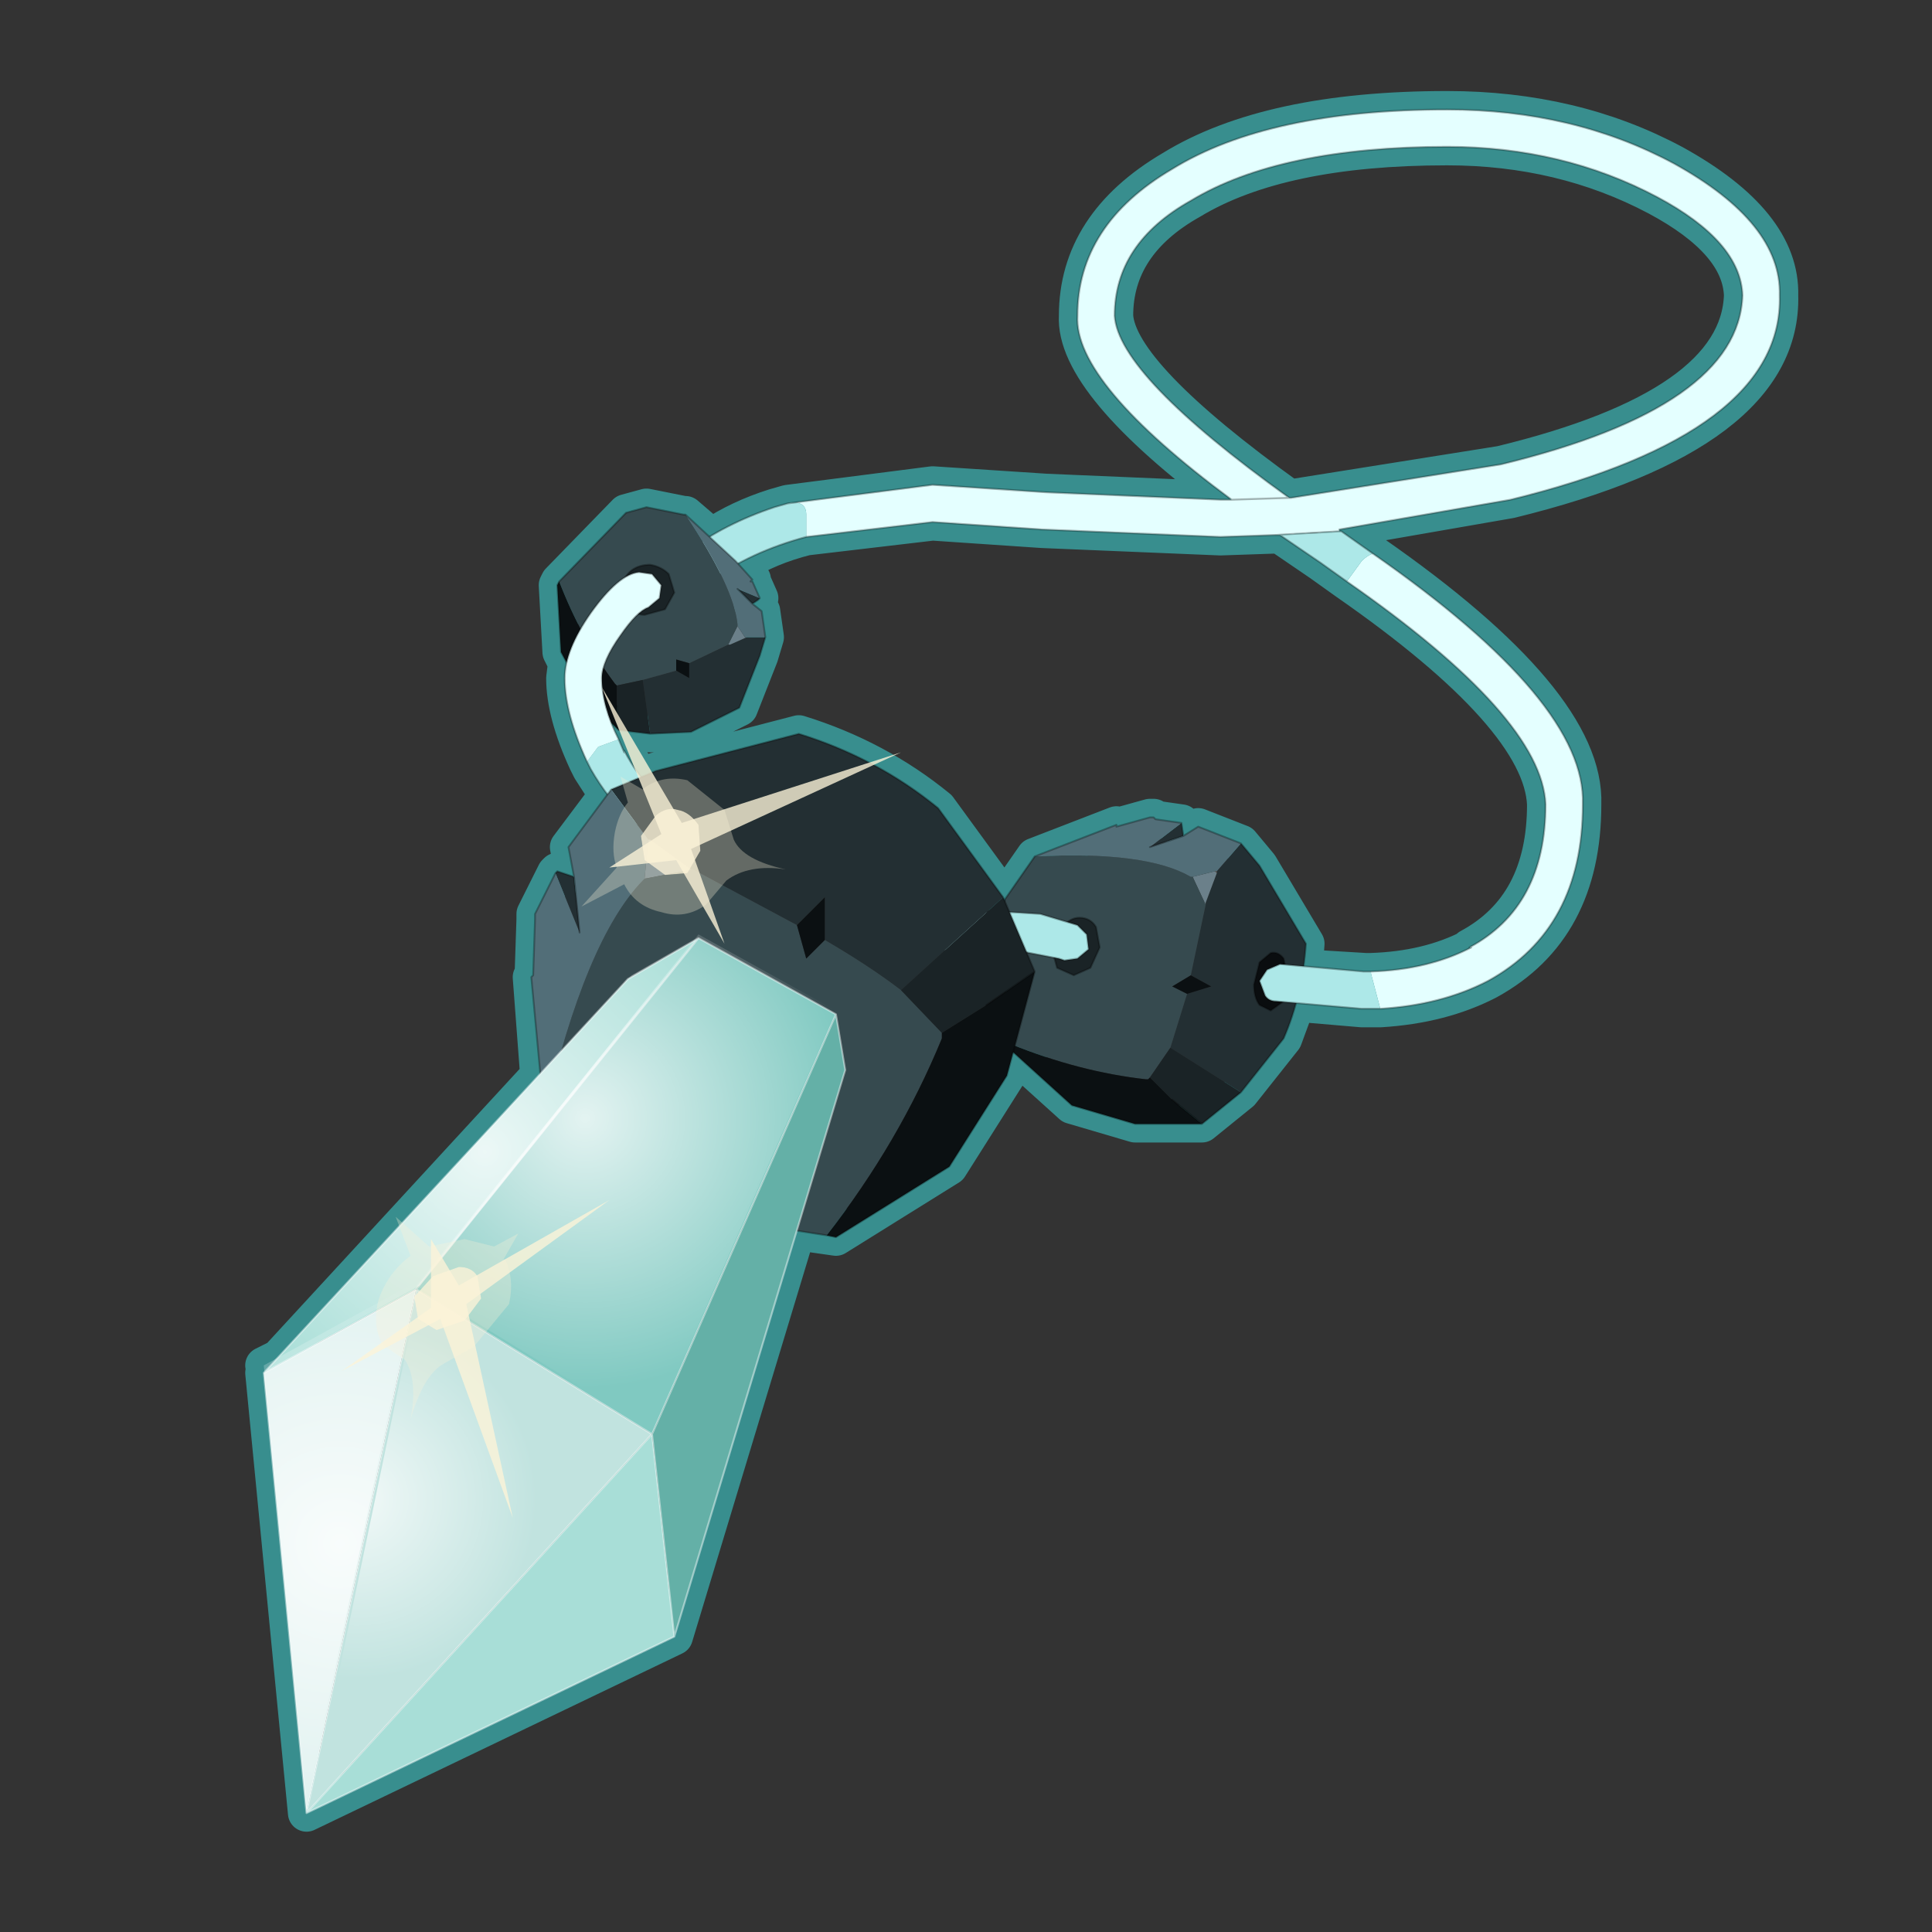 <?xml version="1.0" encoding="UTF-8" standalone="no"?>
<svg xmlns:xlink="http://www.w3.org/1999/xlink" height="520.0px" width="520.0px" xmlns="http://www.w3.org/2000/svg">
  <rect width="100%" height="100%" fill="#333333" stroke="none"/>
  <g transform="matrix(10.0, 0.0, 0.0, 10.0, 0.0, 0.0)">
    <use height="52.0" transform="matrix(1.0, 0.0, 0.0, 1.0, 0.0, 0.0)" width="52.0" xlink:href="#shape0"/>
    <use height="14.1" transform="matrix(1.0, 0.0, 0.0, 1.0, 7.1, 34.5)" width="4.1" xlink:href="#sprite0"/>
    <use height="14.1" transform="matrix(1.0, 0.0, 0.0, 1.0, 8.35, 34.6)" width="9.3" xlink:href="#sprite1"/>
    <use height="11.7" transform="matrix(1.0, 0.0, 0.0, 1.0, 7.2, 25.15)" width="11.7" xlink:href="#sprite2"/>
    <use height="13.35" transform="matrix(1.0, 0.0, 0.0, 1.0, 11.2, 25.15)" width="11.3" xlink:href="#sprite4"/>
    <use height="22.35" transform="matrix(1.0, 0.0, 0.0, 1.0, 9.2, 18.5)" width="15.05" xlink:href="#shape5"/>
  </g>
  <defs>
    <g id="shape0" transform="matrix(1.0, 0.0, 0.0, 1.0, 0.0, 0.0)">
      <path d="M52.0 0.0 L52.0 52.0 0.0 52.0 0.0 0.0 52.0 0.0" fill="#33cc33" fill-opacity="0.0" fill-rule="evenodd" stroke="none"/>
      <path d="M31.55 4.55 Q29.0 6.05 29.0 8.5 28.9 10.3 33.15 13.45 L33.05 13.45 32.85 13.45 28.15 13.25 25.1 13.05 21.2 13.55 20.85 13.65 Q19.9 13.95 19.15 14.45 L18.45 13.85 18.4 13.85 17.4 13.65 16.85 13.8 15.05 15.65 15.0 15.75 15.1 17.55 15.25 17.85 15.2 18.25 Q15.2 19.2 15.8 20.5 L15.9 20.7 16.35 21.4 15.3 22.8 15.45 23.6 15.0 23.45 14.95 23.5 14.45 24.5 14.4 24.6 14.4 24.75 14.35 26.25 14.3 26.3 14.5 28.95 7.5 36.55 7.1 36.75 7.15 36.95 7.1 36.95 8.25 48.8 18.15 44.05 21.45 33.15 22.5 33.3 25.55 31.4 27.1 28.95 27.3 28.35 28.85 29.75 30.55 30.25 32.35 30.25 33.4 29.4 34.55 27.95 34.9 27.0 36.65 27.15 36.7 27.15 37.15 27.15 Q38.8 27.05 40.05 26.4 42.6 25.0 42.6 21.65 42.7 18.9 36.95 14.9 L36.1 14.3 36.05 14.3 36.05 14.25 40.65 13.45 Q48.0 11.65 47.9 7.95 47.95 6.0 45.05 4.4 42.35 2.95 38.95 2.95 34.15 2.95 31.55 4.55 M46.9 7.95 Q46.8 10.95 40.4 12.5 L34.75 13.4 34.7 13.4 Q30.1 10.1 30.0 8.5 30.0 6.55 32.05 5.4 34.45 3.95 38.95 3.95 42.05 3.95 44.6 5.3 46.85 6.5 46.9 7.95 M34.3 14.4 L34.45 14.4 35.55 15.15 36.25 15.65 Q41.5 19.3 41.6 21.65 41.6 24.4 39.55 25.5 L39.6 25.5 Q38.45 26.1 36.9 26.15 L36.75 26.15 35.1 26.05 35.15 25.4 33.9 23.3 33.4 22.7 32.25 22.25 31.85 22.5 31.8 22.15 31.1 22.05 31.05 22.0 30.95 22.0 30.05 22.25 30.05 22.2 27.85 23.05 27.05 24.2 27.05 24.25 27.0 24.15 25.25 21.75 Q23.6 20.4 21.5 19.75 L17.65 20.75 17.25 20.9 16.8 20.2 16.8 20.25 16.65 19.9 16.45 19.45 16.65 19.65 17.5 19.75 18.6 19.7 19.9 19.05 20.45 17.65 20.6 17.15 20.5 16.45 20.25 16.25 20.4 16.15 20.45 16.1 20.25 15.65 20.2 15.65 20.25 15.6 19.9 15.2 Q20.7 14.7 21.7 14.45 L25.1 14.05 28.05 14.25 32.85 14.45 34.3 14.4" fill="none" stroke="#3efdfd" stroke-linecap="round" stroke-linejoin="round" stroke-opacity="0.451" stroke-width="1.0"/>
      <path d="M31.95 26.75 L32.6 26.55 32.05 26.25 32.45 24.35 32.45 24.3 32.75 23.5 32.75 23.45 33.4 22.7 33.9 23.3 35.15 25.4 Q35.05 26.8 34.55 27.95 L33.4 29.4 31.5 28.2 31.95 26.75 M31.8 22.15 L31.85 22.5 30.95 22.8 31.8 22.15" fill="#232f33" fill-rule="evenodd" stroke="none"/>
      <path d="M32.75 23.45 L32.75 23.5 32.7 23.45 32.75 23.45" fill="#64564f" fill-rule="evenodd" stroke="none"/>
      <path d="M32.75 23.5 L32.45 24.3 32.45 24.35 32.1 23.6 32.7 23.45 32.75 23.5" fill="#6b808a" fill-rule="evenodd" stroke="none"/>
      <path d="M32.05 26.25 L31.55 26.55 31.95 26.75 31.5 28.2 30.95 29.0 30.9 29.05 30.85 29.05 Q29.05 28.85 27.2 28.1 L26.85 24.9 27.05 24.2 27.85 23.05 Q30.85 22.9 32.05 23.6 L32.1 23.6 32.45 24.35 32.05 26.25" fill="#364a4f" fill-rule="evenodd" stroke="none"/>
      <path d="M33.4 22.7 L32.75 23.45 32.7 23.45 32.1 23.6 32.05 23.6 Q30.85 22.9 27.85 23.05 L30.05 22.2 30.05 22.25 30.95 22.0 31.05 22.0 31.1 22.05 31.8 22.15 30.95 22.8 31.85 22.5 32.25 22.25 33.4 22.7" fill="#526e78" fill-rule="evenodd" stroke="none"/>
      <path d="M31.5 28.2 L33.4 29.4 32.35 30.25 31.55 29.6 30.95 29.0 31.5 28.2" fill="#1a2326" fill-rule="evenodd" stroke="none"/>
      <path d="M32.05 26.25 L32.6 26.55 31.95 26.75 31.55 26.55 32.05 26.25 M27.2 28.1 Q29.05 28.85 30.85 29.05 L30.9 29.05 30.95 29.0 31.55 29.6 32.35 30.25 30.55 30.25 28.85 29.75 27.25 28.3 27.2 28.1" fill="#0b1012" fill-rule="evenodd" stroke="none"/>
      <path d="M33.4 29.4 L34.55 27.95 Q35.05 26.8 35.15 25.4 L33.9 23.3 33.4 22.7 M32.35 30.25 L30.55 30.25 28.85 29.75 27.25 28.3 27.2 28.1 26.85 24.9 27.05 24.2 27.85 23.05 30.05 22.2 30.05 22.25 30.95 22.0 31.05 22.0 31.1 22.05 31.8 22.15 31.85 22.5 32.25 22.25 33.4 22.7 M31.55 29.6 L32.35 30.25 33.4 29.4 M31.85 22.5 L30.95 22.8" fill="none" stroke="#000000" stroke-linecap="round" stroke-linejoin="round" stroke-opacity="0.302" stroke-width="0.05"/>
      <path d="M29.35 26.05 L28.9 26.25 28.45 26.05 28.3 25.5 Q28.35 25.15 28.6 24.95 28.8 24.7 29.05 24.7 29.35 24.7 29.5 24.95 L29.6 25.5 29.35 26.05" fill="#1a2326" fill-rule="evenodd" stroke="none"/>
      <path d="M29.35 26.05 L28.9 26.25 28.45 26.05 28.3 25.5 Q28.35 25.15 28.6 24.95 28.8 24.7 29.05 24.7 29.35 24.7 29.5 24.95 L29.6 25.5 29.35 26.05 Z" fill="none" stroke="#000000" stroke-linecap="round" stroke-linejoin="round" stroke-opacity="0.302" stroke-width="0.05"/>
      <path d="M19.6 28.15 L19.6 28.2 22.6 29.9 21.7 31.15 18.15 31.0 17.4 30.7 16.65 30.0 19.6 28.2 19.5 28.0 19.6 28.15" fill="#232f33" fill-rule="evenodd" stroke="none"/>
      <path d="M19.5 28.0 L19.6 28.2 16.65 30.0 16.25 29.5 Q16.55 27.5 16.25 27.2 L16.65 26.65 17.05 26.0 17.2 25.75 17.35 25.55 17.7 25.05 19.5 28.0" fill="#0a0d0f" fill-rule="evenodd" stroke="none"/>
      <path d="M18.55 24.85 L19.6 28.15 19.5 28.0 17.7 25.05 17.7 25.0 18.55 24.85" fill="#1a2226" fill-rule="evenodd" stroke="none"/>
      <path d="M18.55 24.85 L19.8 25.35 20.55 25.7 20.9 25.85 21.0 25.9 21.95 26.45 22.25 26.65 23.05 27.35 23.05 27.4 23.25 28.1 23.35 28.4 23.45 28.6 22.6 29.9 19.6 28.2 19.6 28.15 18.55 24.85" fill="#1f2a2e" fill-rule="evenodd" stroke="none"/>
      <path d="M19.8 25.35 L18.55 24.85 17.7 25.0 17.7 25.05 17.35 25.55 M19.6 28.15 L19.6 28.2 M22.6 29.9 L23.45 28.6 23.35 28.4 M23.25 28.1 L23.05 27.4 23.05 27.35 22.25 26.65 21.95 26.45 M21.0 25.9 L20.9 25.85 20.55 25.7 M19.5 28.0 L19.6 28.2 M16.65 30.0 L17.4 30.7 18.15 31.0 21.7 31.15 22.6 29.9 M19.5 28.0 L19.6 28.15 M17.2 25.75 L17.05 26.0 M16.65 26.65 L16.25 27.2 Q16.55 27.5 16.25 29.5 L16.65 30.0" fill="none" stroke="#000000" stroke-linecap="round" stroke-linejoin="round" stroke-opacity="0.302" stroke-width="0.05"/>
      <path d="M23.35 28.4 L23.25 28.1 M21.95 26.45 L21.0 25.9 M20.55 25.7 L19.8 25.35 M17.35 25.55 L17.2 25.75 M17.05 26.0 L16.65 26.65" fill="none" stroke="#010101" stroke-linecap="round" stroke-linejoin="round" stroke-opacity="0.0" stroke-width="0.05"/>
      <path d="M26.35 24.55 L27.2 24.55 28.0 24.6 29.0 24.9 29.25 25.15 29.3 25.55 29.0 25.8 28.65 25.85 28.5 25.8 27.2 25.55 26.45 25.55 26.25 25.75 25.9 25.9 25.55 25.8 25.35 25.45 25.5 25.1 26.25 24.55 26.35 24.55" fill="#ade8e8" fill-rule="evenodd" stroke="none"/>
      <path d="M26.35 24.55 L26.25 24.55 25.5 25.1 25.35 25.45 25.55 25.8 25.9 25.9 26.25 25.75 26.45 25.55 27.2 25.55 28.5 25.8 28.65 25.85 29.0 25.8 29.3 25.55 29.25 25.15 29.0 24.9 28.0 24.6 27.2 24.55 26.35 24.55 Z" fill="none" stroke="#000000" stroke-linecap="round" stroke-linejoin="round" stroke-opacity="0.302" stroke-width="0.05"/>
      <path d="M34.2 25.65 Q34.4 25.6 34.55 25.8 L34.65 26.3 34.55 26.95 34.2 27.2 33.9 27.05 Q33.75 26.85 33.75 26.5 L33.9 25.9 34.2 25.65" fill="#0a0d0f" fill-rule="evenodd" stroke="none"/>
      <path d="M34.2 25.65 Q34.4 25.6 34.55 25.8 L34.65 26.3 34.55 26.95 34.2 27.2 33.9 27.05 Q33.75 26.85 33.75 26.5 L33.9 25.9 34.2 25.65 Z" fill="none" stroke="#000000" stroke-linecap="round" stroke-linejoin="round" stroke-opacity="0.302" stroke-width="0.05"/>
      <path d="M33.15 13.45 Q28.9 10.3 29.0 8.5 29.0 6.05 31.55 4.55 34.15 2.95 38.95 2.95 42.35 2.95 45.05 4.4 47.95 6.0 47.9 7.95 48.0 11.65 40.65 13.45 L36.05 14.25 36.05 14.3 34.3 14.4 32.85 14.45 28.05 14.25 25.1 14.05 21.7 14.45 21.7 13.85 Q21.7 13.45 21.2 13.55 L25.1 13.05 28.15 13.25 32.85 13.45 33.05 13.45 33.15 13.45 34.7 13.4 34.75 13.4 40.4 12.5 Q46.8 10.95 46.9 7.95 46.85 6.5 44.6 5.3 42.05 3.95 38.95 3.95 34.45 3.95 32.05 5.4 30.0 6.55 30.0 8.5 30.1 10.1 34.7 13.4 L33.15 13.45 M36.95 14.9 Q42.7 18.9 42.6 21.65 42.6 25.0 40.05 26.4 38.8 27.05 37.15 27.15 L36.9 26.2 36.9 26.15 Q38.45 26.1 39.6 25.5 L39.55 25.5 Q41.6 24.4 41.6 21.65 41.5 19.3 36.25 15.65 L36.65 15.1 Q36.8 14.95 36.95 14.9" fill="#e4ffff" fill-rule="evenodd" stroke="none"/>
      <path d="M21.2 13.55 Q21.7 13.45 21.7 13.85 L21.7 14.45 Q20.2 14.85 19.1 15.65 L18.75 15.75 18.4 15.55 18.3 15.2 18.5 14.85 Q19.5 14.1 20.85 13.65 L21.2 13.55 M34.3 14.4 L36.05 14.3 36.1 14.3 36.95 14.9 Q36.8 14.95 36.65 15.1 L36.25 15.65 35.55 15.15 34.45 14.4 34.3 14.4 M37.15 27.15 L36.7 27.15 36.65 27.15 34.35 26.95 Q34.15 26.95 34.05 26.8 L33.9 26.4 34.1 26.1 34.45 25.95 36.7 26.15 36.75 26.15 36.9 26.15 36.9 26.2 37.15 27.15" fill="#ade8e8" fill-rule="evenodd" stroke="none"/>
      <path d="M36.05 14.3 L36.05 14.25 40.65 13.45 Q48.0 11.65 47.9 7.95 47.95 6.0 45.05 4.4 42.35 2.95 38.95 2.95 34.15 2.95 31.55 4.55 29.0 6.05 29.0 8.5 28.9 10.3 33.15 13.45 L34.7 13.4 Q30.1 10.1 30.0 8.5 30.0 6.55 32.05 5.4 34.45 3.95 38.95 3.95 42.05 3.95 44.6 5.3 46.85 6.5 46.9 7.95 46.8 10.95 40.4 12.5 L34.75 13.4 34.7 13.4 M33.15 13.45 L33.05 13.45 32.85 13.45 28.15 13.25 25.1 13.05 21.2 13.55 20.85 13.65 Q19.5 14.1 18.5 14.85 L18.3 15.2 18.4 15.55 18.75 15.75 19.1 15.65 Q20.2 14.85 21.7 14.45 L25.1 14.05 28.05 14.25 32.85 14.45 34.3 14.4 36.05 14.3 36.1 14.3 36.95 14.9 Q42.7 18.9 42.6 21.65 42.6 25.0 40.05 26.4 38.8 27.05 37.15 27.15 L36.7 27.15 36.65 27.15 34.35 26.95 Q34.15 26.95 34.05 26.8 L33.9 26.4 34.1 26.1 34.45 25.95 36.7 26.15 36.75 26.15 36.9 26.15 Q38.45 26.1 39.6 25.5 L39.55 25.5 Q41.6 24.4 41.6 21.65 41.5 19.3 36.25 15.65 L35.55 15.15 34.45 14.4 34.3 14.4" fill="none" stroke="#000000" stroke-linecap="round" stroke-linejoin="round" stroke-opacity="0.302" stroke-width="0.05"/>
      <path d="M20.45 16.1 L20.4 16.15 20.25 16.25 19.85 15.85 20.45 16.1 M20.6 17.15 L20.45 17.65 19.9 19.05 18.6 19.7 17.5 19.75 17.3 18.3 18.2 18.05 18.55 18.25 18.55 17.85 19.6 17.35 19.65 17.35 20.1 17.15 20.6 17.15" fill="#232f33" fill-rule="evenodd" stroke="none"/>
      <path d="M19.6 17.35 L19.85 16.85 20.05 17.15 20.1 17.15 19.65 17.35 19.6 17.35" fill="#6b808a" fill-rule="evenodd" stroke="none"/>
      <path d="M15.05 15.65 L16.85 13.8 17.4 13.65 18.4 13.85 18.45 13.85 Q19.75 15.8 19.85 16.8 L19.85 16.85 19.6 17.35 18.55 17.85 18.2 17.75 18.2 18.05 17.3 18.3 16.6 18.45 16.55 18.4 Q15.65 17.2 15.05 15.65" fill="#364a4f" fill-rule="evenodd" stroke="none"/>
      <path d="M18.45 13.85 L19.8 15.1 20.25 15.6 20.2 15.65 20.25 15.65 20.45 16.1 19.85 15.85 20.25 16.25 20.5 16.45 20.6 17.15 20.1 17.15 20.05 17.15 19.85 16.85 19.85 16.8 Q19.75 15.8 18.45 13.85" fill="#526e78" fill-rule="evenodd" stroke="none"/>
      <path d="M17.5 19.75 L16.65 19.65 16.6 19.0 16.6 18.45 17.3 18.3 17.5 19.75" fill="#1a2326" fill-rule="evenodd" stroke="none"/>
      <path d="M16.65 19.65 L15.75 18.75 15.1 17.55 15.0 15.75 15.05 15.65 Q15.65 17.2 16.55 18.4 L16.6 18.45 16.6 19.0 16.65 19.65 M18.2 18.05 L18.2 17.75 18.55 17.85 18.55 18.25 18.2 18.05" fill="#0b1012" fill-rule="evenodd" stroke="none"/>
      <path d="M15.05 15.65 L16.85 13.8 17.4 13.65 18.4 13.85 18.45 13.85 19.8 15.1 20.25 15.6 20.2 15.65 20.25 15.65 20.45 16.1 20.4 16.15 20.25 16.25 20.5 16.45 20.6 17.15 20.45 17.65 19.9 19.05 18.6 19.7 17.5 19.75 16.65 19.65 15.75 18.75 15.1 17.55 15.0 15.75 15.05 15.65 M20.25 16.25 L19.85 15.85 M16.6 19.0 L16.65 19.65" fill="none" stroke="#000000" stroke-linecap="round" stroke-linejoin="round" stroke-opacity="0.302" stroke-width="0.05"/>
      <path d="M17.9 16.4 L17.35 16.55 Q17.05 16.55 16.9 16.3 L16.75 15.85 Q16.75 15.55 17.0 15.35 17.2 15.2 17.5 15.2 17.8 15.25 18.0 15.45 L18.15 15.95 17.9 16.4" fill="#1a2326" fill-rule="evenodd" stroke="none"/>
      <path d="M17.9 16.4 L17.35 16.55 Q17.05 16.55 16.9 16.3 L16.75 15.85 Q16.75 15.55 17.0 15.35 17.2 15.2 17.5 15.2 17.8 15.25 18.0 15.45 L18.15 15.95 17.9 16.4 Z" fill="none" stroke="#000000" stroke-linecap="round" stroke-linejoin="round" stroke-opacity="0.302" stroke-width="0.05"/>
      <path d="M15.8 20.5 L16.1 20.1 16.65 19.9 16.8 20.25 16.8 20.2 Q17.45 21.45 18.35 21.7 L18.65 21.9 18.7 22.3 18.45 22.6 18.1 22.65 Q16.85 22.35 15.9 20.7 L15.8 20.5" fill="#ade8e8" fill-rule="evenodd" stroke="none"/>
      <path d="M15.8 20.5 Q15.2 19.2 15.2 18.25 15.2 17.5 15.9 16.5 16.65 15.45 17.2 15.4 L17.55 15.45 17.8 15.75 17.75 16.1 17.45 16.35 Q17.15 16.45 16.7 17.1 16.2 17.8 16.2 18.25 16.2 19.0 16.65 19.9 L16.1 20.1 15.8 20.5" fill="#e4ffff" fill-rule="evenodd" stroke="none"/>
      <path d="M16.65 19.9 Q16.2 19.0 16.2 18.25 16.2 17.8 16.7 17.1 17.15 16.45 17.45 16.35 L17.75 16.1 17.8 15.75 17.55 15.45 17.2 15.4 Q16.65 15.45 15.9 16.5 15.2 17.5 15.2 18.25 15.2 19.2 15.8 20.5 M16.65 19.9 L16.8 20.25 16.8 20.2 Q17.45 21.45 18.35 21.7 L18.65 21.9 18.7 22.3 18.45 22.6 18.1 22.65 Q16.85 22.35 15.9 20.7 L15.8 20.5" fill="none" stroke="#000000" stroke-linecap="round" stroke-linejoin="round" stroke-opacity="0.302" stroke-width="0.05"/>
      <path d="M18.65 23.4 L18.6 23.4 17.5 22.6 17.45 22.6 16.45 21.25 17.65 20.75 21.5 19.75 Q23.6 20.4 25.25 21.75 L27.0 24.15 24.25 26.65 Q23.4 26.0 22.2 25.3 L22.2 24.15 21.45 24.9 18.65 23.4 M14.95 23.5 L15.0 23.45 15.45 23.6 15.6 25.1 14.95 23.5" fill="#232f33" fill-rule="evenodd" stroke="none"/>
      <path d="M17.5 22.6 L17.45 22.6 17.5 22.6" fill="#64564f" fill-rule="evenodd" stroke="none"/>
      <path d="M17.5 22.6 L18.6 23.4 18.65 23.4 17.35 23.65 17.45 22.6 17.5 22.6" fill="#6b808a" fill-rule="evenodd" stroke="none"/>
      <path d="M17.35 23.65 L18.65 23.4 21.45 24.9 21.7 25.8 22.2 25.3 Q23.4 26.0 24.25 26.65 L25.35 27.8 25.35 27.85 25.35 27.95 Q24.2 30.75 22.25 33.25 L17.1 32.45 16.05 31.85 14.65 30.05 Q15.75 25.3 17.3 23.7 L17.35 23.65" fill="#364a4f" fill-rule="evenodd" stroke="none"/>
      <path d="M17.45 22.6 L17.35 23.65 17.3 23.7 Q15.75 25.3 14.65 30.05 L14.3 26.3 14.35 26.25 14.4 24.75 14.4 24.6 14.45 24.5 14.95 23.5 15.6 25.1 15.45 23.6 15.3 22.8 16.45 21.25 17.45 22.6" fill="#526e78" fill-rule="evenodd" stroke="none"/>
      <path d="M24.25 26.65 L27.0 24.15 27.85 26.15 26.55 27.05 25.35 27.8 24.25 26.65" fill="#1a2326" fill-rule="evenodd" stroke="none"/>
      <path d="M21.45 24.9 L22.2 24.15 22.2 25.3 21.7 25.8 21.45 24.9 M22.25 33.25 Q24.2 30.75 25.35 27.95 L25.35 27.85 25.35 27.8 26.55 27.05 27.85 26.15 27.1 28.95 25.55 31.4 22.5 33.3 22.25 33.25" fill="#0b1012" fill-rule="evenodd" stroke="none"/>
      <path d="M27.0 24.15 L25.25 21.75 Q23.6 20.4 21.5 19.75 L17.65 20.75 16.45 21.25 M26.55 27.05 L27.85 26.15 27.0 24.15 M27.85 26.15 L27.1 28.95 25.55 31.4 22.5 33.3 22.25 33.25 17.1 32.45 16.05 31.85 14.65 30.05 14.3 26.3 14.35 26.25 14.4 24.75 14.4 24.6 14.45 24.5 14.95 23.5 15.0 23.45 15.45 23.6 15.3 22.8 16.45 21.25 M15.45 23.6 L15.6 25.1" fill="none" stroke="#000000" stroke-linecap="round" stroke-linejoin="round" stroke-opacity="0.302" stroke-width="0.05"/>
      <path d="M11.2 34.7 L17.55 38.6 8.25 48.8 11.2 34.7" fill="#c1e3df" fill-rule="evenodd" stroke="none"/>
      <path d="M18.8 25.25 L22.5 27.3 17.55 38.6 11.2 34.7 18.8 25.25" fill="#80c9c1" fill-rule="evenodd" stroke="none"/>
      <path d="M22.5 27.3 L22.75 28.8 18.15 44.05 17.55 38.6 22.5 27.3" fill="#64b0a7" fill-rule="evenodd" stroke="none"/>
      <path d="M7.1 36.95 L16.9 26.35 18.8 25.25 11.2 34.7 7.1 36.95 M18.15 44.05 L8.25 48.8 17.55 38.6 18.15 44.05" fill="#a8ded7" fill-rule="evenodd" stroke="none"/>
      <path d="M8.25 48.8 L7.1 36.95 11.2 34.7 8.25 48.8" fill="#e1f2f0" fill-rule="evenodd" stroke="none"/>
      <path d="M7.1 36.95 L16.9 26.35 18.8 25.25 22.5 27.3 22.75 28.8 18.15 44.05 8.25 48.8 7.1 36.95 11.2 34.7 18.8 25.25 M11.2 34.7 L17.55 38.6 22.5 27.3 M8.25 48.8 L11.2 34.7 M17.55 38.6 L8.25 48.8 M18.15 44.05 L17.55 38.6" fill="none" stroke="#ffffff" stroke-linecap="round" stroke-linejoin="round" stroke-opacity="0.451" stroke-width="0.05"/>
    </g>
    <g id="sprite0" transform="matrix(1.0, 0.0, 0.0, 1.0, 2.05, 7.05)">
      <use height="14.1" transform="matrix(1.0, 0.0, 0.0, 1.0, -2.05, -7.05)" width="4.1" xlink:href="#shape1"/>
    </g>
    <g id="shape1" transform="matrix(1.0, 0.0, 0.0, 1.0, 2.05, 7.05)">
      <path d="M2.05 -7.05 L-0.9 7.05 -2.05 -4.8 2.05 -7.05" fill="url(#gradient0)" fill-rule="evenodd" stroke="none"/>
    </g>
    <radialGradient cx="0" cy="0" gradientTransform="matrix(0.009, 0.0, 0.0, 0.009, 0.0, 0.0)" gradientUnits="userSpaceOnUse" id="gradient0" r="819.2" spreadMethod="pad">
      <stop offset="0.0" stop-color="#ffffff" stop-opacity="0.78"/>
      <stop offset="0.988" stop-color="#ffffff" stop-opacity="0.0"/>
    </radialGradient>
    <g id="sprite1" transform="matrix(1.0, 0.0, 0.0, 1.0, 4.65, 7.05)">
      <use height="14.1" transform="matrix(1.0, 0.0, 0.0, 1.0, -4.65, -7.05)" width="9.3" xlink:href="#shape2"/>
    </g>
    <g id="shape2" transform="matrix(1.0, 0.0, 0.0, 1.0, 4.65, 7.05)">
      <path d="M4.65 -3.15 L-4.65 7.05 -1.7 -7.05 4.65 -3.15" fill="url(#gradient1)" fill-rule="evenodd" stroke="none"/>
    </g>
    <radialGradient cx="0" cy="0" gradientTransform="matrix(0.006, 0.0, 0.0, 0.006, -3.4, -1.3)" gradientUnits="userSpaceOnUse" id="gradient1" r="819.2" spreadMethod="pad">
      <stop offset="0.0" stop-color="#ffffff" stop-opacity="0.78"/>
      <stop offset="0.988" stop-color="#ffffff" stop-opacity="0.0"/>
    </radialGradient>
    <g id="sprite2" transform="matrix(1.0, 0.0, 0.0, 1.0, 1.25, 2.35)">
      <use height="11.7" transform="matrix(1.0, 0.0, 0.0, 1.0, -1.25, -2.35)" width="11.7" xlink:href="#sprite3"/>
    </g>
    <g id="sprite3" transform="matrix(1.0, 0.0, 0.0, 1.0, 5.85, 5.85)">
      <use height="11.7" transform="matrix(1.0, 0.0, 0.0, 1.0, -5.85, -5.85)" width="11.7" xlink:href="#shape3"/>
    </g>
    <g id="shape3" transform="matrix(1.0, 0.0, 0.0, 1.0, 5.85, 5.85)">
      <path d="M5.85 -5.85 L-1.75 3.6 -5.85 5.85 3.95 -4.75 5.85 -5.85" fill="url(#gradient2)" fill-rule="evenodd" stroke="none"/>
    </g>
    <radialGradient cx="0" cy="0" gradientTransform="matrix(0.01, 0.0, 0.0, 0.01, 0.0, 0.0)" gradientUnits="userSpaceOnUse" id="gradient2" r="819.2" spreadMethod="pad">
      <stop offset="0.0" stop-color="#ffffff" stop-opacity="0.78"/>
      <stop offset="0.988" stop-color="#ffffff" stop-opacity="0.0"/>
    </radialGradient>
    <g id="sprite4" transform="matrix(1.0, 0.0, 0.0, 1.0, 5.65, 6.65)">
      <use height="13.35" transform="matrix(1.0, 0.0, 0.0, 1.0, -5.65, -6.65)" width="11.3" xlink:href="#shape4"/>
    </g>
    <g id="shape4" transform="matrix(1.0, 0.0, 0.0, 1.0, 5.65, 6.65)">
      <path d="M1.95 -6.65 L5.65 -4.6 0.7 6.7 -5.65 2.8 1.95 -6.65" fill="url(#gradient3)" fill-rule="evenodd" stroke="none"/>
    </g>
    <radialGradient cx="0" cy="0" gradientTransform="matrix(0.009, 0.0, 0.0, 0.009, -1.1, -1.7)" gradientUnits="userSpaceOnUse" id="gradient3" r="819.2" spreadMethod="pad">
      <stop offset="0.0" stop-color="#ffffff" stop-opacity="0.78"/>
      <stop offset="0.988" stop-color="#ffffff" stop-opacity="0.0"/>
    </radialGradient>
    <g id="shape5" transform="matrix(1.0, 0.0, 0.0, 1.0, -9.2, -18.5)">
      <path d="M18.35 22.15 L24.25 20.25 18.6 22.85 19.5 25.4 18.2 23.15 16.4 23.35 17.8 22.45 16.2 18.5 18.35 22.15" fill="#fcf3d8" fill-opacity="0.792" fill-rule="evenodd" stroke="none"/>
      <path d="M19.75 22.6 Q20.0 23.15 21.15 23.4 20.15 23.25 19.55 23.7 L19.0 24.35 Q18.45 24.75 17.8 24.55 17.1 24.4 16.8 23.8 L15.65 24.4 16.6 23.35 Q16.45 22.95 16.55 22.4 16.65 21.9 16.9 21.6 L16.7 20.9 17.3 21.25 17.35 21.2 Q17.85 20.85 18.5 21.0 L19.5 21.8 19.75 22.6 M17.25 22.5 L17.35 23.15 17.9 23.55 18.5 23.5 18.85 22.9 18.8 22.2 Q18.55 21.85 18.25 21.8 17.95 21.7 17.65 21.95 L17.25 22.5" fill="#fcf3d8" fill-opacity="0.302" fill-rule="evenodd" stroke="none"/>
      <path d="M17.25 22.5 L17.65 21.95 Q17.95 21.7 18.25 21.8 18.55 21.85 18.8 22.2 L18.85 22.9 18.5 23.5 17.9 23.55 17.35 23.15 17.25 22.5" fill="#fcf3d8" fill-opacity="0.843" fill-rule="evenodd" stroke="none"/>
      <path d="M12.55 35.1 L13.8 40.85 11.85 35.5 9.2 36.9 11.6 35.2 11.6 33.35 12.35 34.6 16.4 32.3 12.55 35.1" fill="#fcf3d8" fill-opacity="0.792" fill-rule="evenodd" stroke="none"/>
      <path d="M11.95 36.7 Q11.4 37.0 11.05 38.2 11.25 37.15 10.9 36.6 L10.3 36.2 Q10.0 35.65 10.2 34.95 10.45 34.25 11.05 33.8 L10.65 32.75 11.55 33.55 12.5 33.35 13.3 33.55 13.95 33.2 13.55 33.9 13.6 33.9 Q13.85 34.45 13.7 35.1 L12.75 36.25 11.95 36.7 M12.35 34.1 L11.65 34.35 11.15 34.9 11.25 35.5 11.75 35.8 12.5 35.55 12.95 34.95 12.85 34.35 Q12.7 34.1 12.35 34.1" fill="#fcf3d8" fill-opacity="0.302" fill-rule="evenodd" stroke="none"/>
      <path d="M12.35 34.1 Q12.7 34.1 12.85 34.35 L12.95 34.95 12.5 35.55 11.75 35.8 11.25 35.5 11.15 34.9 11.65 34.35 12.35 34.1" fill="#fcf3d8" fill-opacity="0.843" fill-rule="evenodd" stroke="none"/>
    </g>
  </defs>
</svg>
